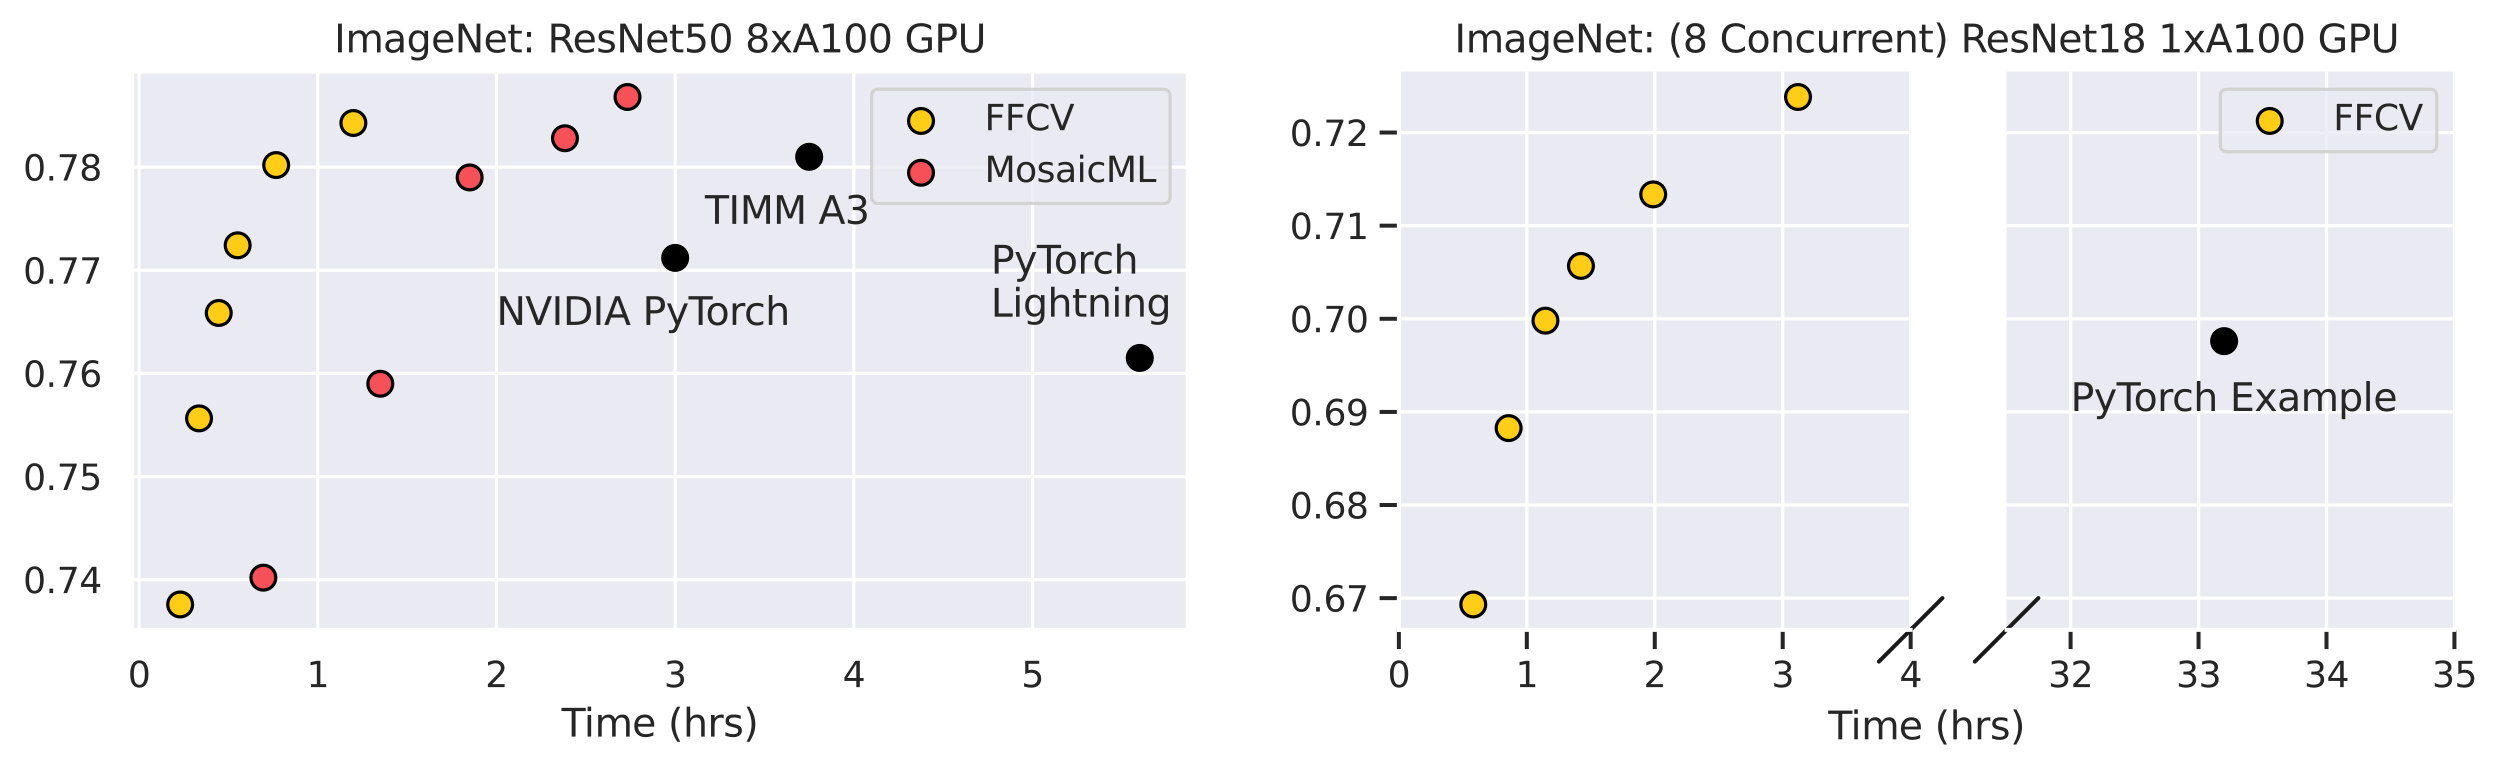 <?xml version="1.0" encoding="utf-8" standalone="no"?>
<!DOCTYPE svg PUBLIC "-//W3C//DTD SVG 1.1//EN"
  "http://www.w3.org/Graphics/SVG/1.1/DTD/svg11.dtd">
<svg xmlns:xlink="http://www.w3.org/1999/xlink" width="779.047pt" height="240.084pt" viewBox="0 0 779.047 240.084" xmlns="http://www.w3.org/2000/svg" version="1.1">
 <defs>
  <style type="text/css">*{stroke-linejoin: round; stroke-linecap: butt}</style>
 </defs>
 <g id="figure_1">
  <g id="patch_1">
   <path d="M 0 240.084 
L 779.047 240.084 
L 779.047 0 
L 0 0 
z
" style="fill: #ffffff"/>
  </g>
  <g id="axes_1">
   <g id="patch_2">
    <path d="M 41.192 196.27 
L 370.127 196.27 
L 370.127 22.318 
L 41.192 22.318 
z
" style="fill: #eaeaf2"/>
   </g>
   <g id="matplotlib.axis_1">
    <g id="xtick_1">
     <g id="line2d_1">
      <path d="M 43.334 196.27 
L 43.334 22.318 
" clip-path="url(#p8d75acb237)" style="fill: none; stroke: #ffffff; stroke-linecap: round"/>
     </g>
     <g id="text_1">
      <!-- 0 -->
      <g style="fill: #262626" transform="translate(39.835 214.128)scale(0.11 -0.11)">
       <defs>
        <path id="DejaVuSans-30" d="M 2034 4250 
Q 1547 4250 1301 3770 
Q 1056 3291 1056 2328 
Q 1056 1369 1301 889 
Q 1547 409 2034 409 
Q 2525 409 2770 889 
Q 3016 1369 3016 2328 
Q 3016 3291 2770 3770 
Q 2525 4250 2034 4250 
z
M 2034 4750 
Q 2819 4750 3233 4129 
Q 3647 3509 3647 2328 
Q 3647 1150 3233 529 
Q 2819 -91 2034 -91 
Q 1250 -91 836 529 
Q 422 1150 422 2328 
Q 422 3509 836 4129 
Q 1250 4750 2034 4750 
z
" transform="scale(0.016)"/>
       </defs>
       <use xlink:href="#DejaVuSans-30"/>
      </g>
     </g>
    </g>
    <g id="xtick_2">
     <g id="line2d_2">
      <path d="M 99.02 196.27 
L 99.02 22.318 
" clip-path="url(#p8d75acb237)" style="fill: none; stroke: #ffffff; stroke-linecap: round"/>
     </g>
     <g id="text_2">
      <!-- 1 -->
      <g style="fill: #262626" transform="translate(95.52 214.128)scale(0.11 -0.11)">
       <defs>
        <path id="DejaVuSans-31" d="M 794 531 
L 1825 531 
L 1825 4091 
L 703 3866 
L 703 4441 
L 1819 4666 
L 2450 4666 
L 2450 531 
L 3481 531 
L 3481 0 
L 794 0 
L 794 531 
z
" transform="scale(0.016)"/>
       </defs>
       <use xlink:href="#DejaVuSans-31"/>
      </g>
     </g>
    </g>
    <g id="xtick_3">
     <g id="line2d_3">
      <path d="M 154.706 196.27 
L 154.706 22.318 
" clip-path="url(#p8d75acb237)" style="fill: none; stroke: #ffffff; stroke-linecap: round"/>
     </g>
     <g id="text_3">
      <!-- 2 -->
      <g style="fill: #262626" transform="translate(151.206 214.128)scale(0.11 -0.11)">
       <defs>
        <path id="DejaVuSans-32" d="M 1228 531 
L 3431 531 
L 3431 0 
L 469 0 
L 469 531 
Q 828 903 1448 1529 
Q 2069 2156 2228 2338 
Q 2531 2678 2651 2914 
Q 2772 3150 2772 3378 
Q 2772 3750 2511 3984 
Q 2250 4219 1831 4219 
Q 1534 4219 1204 4116 
Q 875 4013 500 3803 
L 500 4441 
Q 881 4594 1212 4672 
Q 1544 4750 1819 4750 
Q 2544 4750 2975 4387 
Q 3406 4025 3406 3419 
Q 3406 3131 3298 2873 
Q 3191 2616 2906 2266 
Q 2828 2175 2409 1742 
Q 1991 1309 1228 531 
z
" transform="scale(0.016)"/>
       </defs>
       <use xlink:href="#DejaVuSans-32"/>
      </g>
     </g>
    </g>
    <g id="xtick_4">
     <g id="line2d_4">
      <path d="M 210.392 196.27 
L 210.392 22.318 
" clip-path="url(#p8d75acb237)" style="fill: none; stroke: #ffffff; stroke-linecap: round"/>
     </g>
     <g id="text_4">
      <!-- 3 -->
      <g style="fill: #262626" transform="translate(206.892 214.128)scale(0.11 -0.11)">
       <defs>
        <path id="DejaVuSans-33" d="M 2597 2516 
Q 3050 2419 3304 2112 
Q 3559 1806 3559 1356 
Q 3559 666 3084 287 
Q 2609 -91 1734 -91 
Q 1441 -91 1130 -33 
Q 819 25 488 141 
L 488 750 
Q 750 597 1062 519 
Q 1375 441 1716 441 
Q 2309 441 2620 675 
Q 2931 909 2931 1356 
Q 2931 1769 2642 2001 
Q 2353 2234 1838 2234 
L 1294 2234 
L 1294 2753 
L 1863 2753 
Q 2328 2753 2575 2939 
Q 2822 3125 2822 3475 
Q 2822 3834 2567 4026 
Q 2313 4219 1838 4219 
Q 1578 4219 1281 4162 
Q 984 4106 628 3988 
L 628 4550 
Q 988 4650 1302 4700 
Q 1616 4750 1894 4750 
Q 2613 4750 3031 4423 
Q 3450 4097 3450 3541 
Q 3450 3153 3228 2886 
Q 3006 2619 2597 2516 
z
" transform="scale(0.016)"/>
       </defs>
       <use xlink:href="#DejaVuSans-33"/>
      </g>
     </g>
    </g>
    <g id="xtick_5">
     <g id="line2d_5">
      <path d="M 266.078 196.27 
L 266.078 22.318 
" clip-path="url(#p8d75acb237)" style="fill: none; stroke: #ffffff; stroke-linecap: round"/>
     </g>
     <g id="text_5">
      <!-- 4 -->
      <g style="fill: #262626" transform="translate(262.578 214.128)scale(0.11 -0.11)">
       <defs>
        <path id="DejaVuSans-34" d="M 2419 4116 
L 825 1625 
L 2419 1625 
L 2419 4116 
z
M 2253 4666 
L 3047 4666 
L 3047 1625 
L 3713 1625 
L 3713 1100 
L 3047 1100 
L 3047 0 
L 2419 0 
L 2419 1100 
L 313 1100 
L 313 1709 
L 2253 4666 
z
" transform="scale(0.016)"/>
       </defs>
       <use xlink:href="#DejaVuSans-34"/>
      </g>
     </g>
    </g>
    <g id="xtick_6">
     <g id="line2d_6">
      <path d="M 321.764 196.27 
L 321.764 22.318 
" clip-path="url(#p8d75acb237)" style="fill: none; stroke: #ffffff; stroke-linecap: round"/>
     </g>
     <g id="text_6">
      <!-- 5 -->
      <g style="fill: #262626" transform="translate(318.264 214.128)scale(0.11 -0.11)">
       <defs>
        <path id="DejaVuSans-35" d="M 691 4666 
L 3169 4666 
L 3169 4134 
L 1269 4134 
L 1269 2991 
Q 1406 3038 1543 3061 
Q 1681 3084 1819 3084 
Q 2600 3084 3056 2656 
Q 3513 2228 3513 1497 
Q 3513 744 3044 326 
Q 2575 -91 1722 -91 
Q 1428 -91 1123 -41 
Q 819 9 494 109 
L 494 744 
Q 775 591 1075 516 
Q 1375 441 1709 441 
Q 2250 441 2565 725 
Q 2881 1009 2881 1497 
Q 2881 1984 2565 2268 
Q 2250 2553 1709 2553 
Q 1456 2553 1204 2497 
Q 953 2441 691 2322 
L 691 4666 
z
" transform="scale(0.016)"/>
       </defs>
       <use xlink:href="#DejaVuSans-35"/>
      </g>
     </g>
    </g>
    <g id="text_7">
     <!-- Time (hrs) -->
     <g style="fill: #262626" transform="translate(174.996 229.534)scale(0.12 -0.12)">
      <defs>
       <path id="DejaVuSans-54" d="M -19 4666 
L 3928 4666 
L 3928 4134 
L 2272 4134 
L 2272 0 
L 1638 0 
L 1638 4134 
L -19 4134 
L -19 4666 
z
" transform="scale(0.016)"/>
       <path id="DejaVuSans-69" d="M 603 3500 
L 1178 3500 
L 1178 0 
L 603 0 
L 603 3500 
z
M 603 4863 
L 1178 4863 
L 1178 4134 
L 603 4134 
L 603 4863 
z
" transform="scale(0.016)"/>
       <path id="DejaVuSans-6d" d="M 3328 2828 
Q 3544 3216 3844 3400 
Q 4144 3584 4550 3584 
Q 5097 3584 5394 3201 
Q 5691 2819 5691 2113 
L 5691 0 
L 5113 0 
L 5113 2094 
Q 5113 2597 4934 2840 
Q 4756 3084 4391 3084 
Q 3944 3084 3684 2787 
Q 3425 2491 3425 1978 
L 3425 0 
L 2847 0 
L 2847 2094 
Q 2847 2600 2669 2842 
Q 2491 3084 2119 3084 
Q 1678 3084 1418 2786 
Q 1159 2488 1159 1978 
L 1159 0 
L 581 0 
L 581 3500 
L 1159 3500 
L 1159 2956 
Q 1356 3278 1631 3431 
Q 1906 3584 2284 3584 
Q 2666 3584 2933 3390 
Q 3200 3197 3328 2828 
z
" transform="scale(0.016)"/>
       <path id="DejaVuSans-65" d="M 3597 1894 
L 3597 1613 
L 953 1613 
Q 991 1019 1311 708 
Q 1631 397 2203 397 
Q 2534 397 2845 478 
Q 3156 559 3463 722 
L 3463 178 
Q 3153 47 2828 -22 
Q 2503 -91 2169 -91 
Q 1331 -91 842 396 
Q 353 884 353 1716 
Q 353 2575 817 3079 
Q 1281 3584 2069 3584 
Q 2775 3584 3186 3129 
Q 3597 2675 3597 1894 
z
M 3022 2063 
Q 3016 2534 2758 2815 
Q 2500 3097 2075 3097 
Q 1594 3097 1305 2825 
Q 1016 2553 972 2059 
L 3022 2063 
z
" transform="scale(0.016)"/>
       <path id="DejaVuSans-20" transform="scale(0.016)"/>
       <path id="DejaVuSans-28" d="M 1984 4856 
Q 1566 4138 1362 3434 
Q 1159 2731 1159 2009 
Q 1159 1288 1364 580 
Q 1569 -128 1984 -844 
L 1484 -844 
Q 1016 -109 783 600 
Q 550 1309 550 2009 
Q 550 2706 781 3412 
Q 1013 4119 1484 4856 
L 1984 4856 
z
" transform="scale(0.016)"/>
       <path id="DejaVuSans-68" d="M 3513 2113 
L 3513 0 
L 2938 0 
L 2938 2094 
Q 2938 2591 2744 2837 
Q 2550 3084 2163 3084 
Q 1697 3084 1428 2787 
Q 1159 2491 1159 1978 
L 1159 0 
L 581 0 
L 581 4863 
L 1159 4863 
L 1159 2956 
Q 1366 3272 1645 3428 
Q 1925 3584 2291 3584 
Q 2894 3584 3203 3211 
Q 3513 2838 3513 2113 
z
" transform="scale(0.016)"/>
       <path id="DejaVuSans-72" d="M 2631 2963 
Q 2534 3019 2420 3045 
Q 2306 3072 2169 3072 
Q 1681 3072 1420 2755 
Q 1159 2438 1159 1844 
L 1159 0 
L 581 0 
L 581 3500 
L 1159 3500 
L 1159 2956 
Q 1341 3275 1631 3429 
Q 1922 3584 2338 3584 
Q 2397 3584 2469 3576 
Q 2541 3569 2628 3553 
L 2631 2963 
z
" transform="scale(0.016)"/>
       <path id="DejaVuSans-73" d="M 2834 3397 
L 2834 2853 
Q 2591 2978 2328 3040 
Q 2066 3103 1784 3103 
Q 1356 3103 1142 2972 
Q 928 2841 928 2578 
Q 928 2378 1081 2264 
Q 1234 2150 1697 2047 
L 1894 2003 
Q 2506 1872 2764 1633 
Q 3022 1394 3022 966 
Q 3022 478 2636 193 
Q 2250 -91 1575 -91 
Q 1294 -91 989 -36 
Q 684 19 347 128 
L 347 722 
Q 666 556 975 473 
Q 1284 391 1588 391 
Q 1994 391 2212 530 
Q 2431 669 2431 922 
Q 2431 1156 2273 1281 
Q 2116 1406 1581 1522 
L 1381 1569 
Q 847 1681 609 1914 
Q 372 2147 372 2553 
Q 372 3047 722 3315 
Q 1072 3584 1716 3584 
Q 2034 3584 2315 3537 
Q 2597 3491 2834 3397 
z
" transform="scale(0.016)"/>
       <path id="DejaVuSans-29" d="M 513 4856 
L 1013 4856 
Q 1481 4119 1714 3412 
Q 1947 2706 1947 2009 
Q 1947 1309 1714 600 
Q 1481 -109 1013 -844 
L 513 -844 
Q 928 -128 1133 580 
Q 1338 1288 1338 2009 
Q 1338 2731 1133 3434 
Q 928 4138 513 4856 
z
" transform="scale(0.016)"/>
      </defs>
      <use xlink:href="#DejaVuSans-54"/>
      <use xlink:href="#DejaVuSans-69" x="57.959"/>
      <use xlink:href="#DejaVuSans-6d" x="85.742"/>
      <use xlink:href="#DejaVuSans-65" x="183.154"/>
      <use xlink:href="#DejaVuSans-20" x="244.678"/>
      <use xlink:href="#DejaVuSans-28" x="276.465"/>
      <use xlink:href="#DejaVuSans-68" x="315.479"/>
      <use xlink:href="#DejaVuSans-72" x="378.857"/>
      <use xlink:href="#DejaVuSans-73" x="419.971"/>
      <use xlink:href="#DejaVuSans-29" x="472.07"/>
     </g>
    </g>
   </g>
   <g id="matplotlib.axis_2">
    <g id="ytick_1">
     <g id="line2d_7">
      <path d="M 41.192 180.649 
L 370.127 180.649 
" clip-path="url(#p8d75acb237)" style="fill: none; stroke: #ffffff; stroke-linecap: round"/>
     </g>
     <g id="text_8">
      <!-- 0.74 -->
      <g style="fill: #262626" transform="translate(7.2 184.828)scale(0.11 -0.11)">
       <defs>
        <path id="DejaVuSans-2e" d="M 684 794 
L 1344 794 
L 1344 0 
L 684 0 
L 684 794 
z
" transform="scale(0.016)"/>
        <path id="DejaVuSans-37" d="M 525 4666 
L 3525 4666 
L 3525 4397 
L 1831 0 
L 1172 0 
L 2766 4134 
L 525 4134 
L 525 4666 
z
" transform="scale(0.016)"/>
       </defs>
       <use xlink:href="#DejaVuSans-30"/>
       <use xlink:href="#DejaVuSans-2e" x="63.623"/>
       <use xlink:href="#DejaVuSans-37" x="95.41"/>
       <use xlink:href="#DejaVuSans-34" x="159.033"/>
      </g>
     </g>
    </g>
    <g id="ytick_2">
     <g id="line2d_8">
      <path d="M 41.192 148.507 
L 370.127 148.507 
" clip-path="url(#p8d75acb237)" style="fill: none; stroke: #ffffff; stroke-linecap: round"/>
     </g>
     <g id="text_9">
      <!-- 0.75 -->
      <g style="fill: #262626" transform="translate(7.2 152.686)scale(0.11 -0.11)">
       <use xlink:href="#DejaVuSans-30"/>
       <use xlink:href="#DejaVuSans-2e" x="63.623"/>
       <use xlink:href="#DejaVuSans-37" x="95.41"/>
       <use xlink:href="#DejaVuSans-35" x="159.033"/>
      </g>
     </g>
    </g>
    <g id="ytick_3">
     <g id="line2d_9">
      <path d="M 41.192 116.365 
L 370.127 116.365 
" clip-path="url(#p8d75acb237)" style="fill: none; stroke: #ffffff; stroke-linecap: round"/>
     </g>
     <g id="text_10">
      <!-- 0.76 -->
      <g style="fill: #262626" transform="translate(7.2 120.545)scale(0.11 -0.11)">
       <defs>
        <path id="DejaVuSans-36" d="M 2113 2584 
Q 1688 2584 1439 2293 
Q 1191 2003 1191 1497 
Q 1191 994 1439 701 
Q 1688 409 2113 409 
Q 2538 409 2786 701 
Q 3034 994 3034 1497 
Q 3034 2003 2786 2293 
Q 2538 2584 2113 2584 
z
M 3366 4563 
L 3366 3988 
Q 3128 4100 2886 4159 
Q 2644 4219 2406 4219 
Q 1781 4219 1451 3797 
Q 1122 3375 1075 2522 
Q 1259 2794 1537 2939 
Q 1816 3084 2150 3084 
Q 2853 3084 3261 2657 
Q 3669 2231 3669 1497 
Q 3669 778 3244 343 
Q 2819 -91 2113 -91 
Q 1303 -91 875 529 
Q 447 1150 447 2328 
Q 447 3434 972 4092 
Q 1497 4750 2381 4750 
Q 2619 4750 2861 4703 
Q 3103 4656 3366 4563 
z
" transform="scale(0.016)"/>
       </defs>
       <use xlink:href="#DejaVuSans-30"/>
       <use xlink:href="#DejaVuSans-2e" x="63.623"/>
       <use xlink:href="#DejaVuSans-37" x="95.41"/>
       <use xlink:href="#DejaVuSans-36" x="159.033"/>
      </g>
     </g>
    </g>
    <g id="ytick_4">
     <g id="line2d_10">
      <path d="M 41.192 84.223 
L 370.127 84.223 
" clip-path="url(#p8d75acb237)" style="fill: none; stroke: #ffffff; stroke-linecap: round"/>
     </g>
     <g id="text_11">
      <!-- 0.77 -->
      <g style="fill: #262626" transform="translate(7.2 88.403)scale(0.11 -0.11)">
       <use xlink:href="#DejaVuSans-30"/>
       <use xlink:href="#DejaVuSans-2e" x="63.623"/>
       <use xlink:href="#DejaVuSans-37" x="95.41"/>
       <use xlink:href="#DejaVuSans-37" x="159.033"/>
      </g>
     </g>
    </g>
    <g id="ytick_5">
     <g id="line2d_11">
      <path d="M 41.192 52.082 
L 370.127 52.082 
" clip-path="url(#p8d75acb237)" style="fill: none; stroke: #ffffff; stroke-linecap: round"/>
     </g>
     <g id="text_12">
      <!-- 0.78 -->
      <g style="fill: #262626" transform="translate(7.2 56.261)scale(0.11 -0.11)">
       <defs>
        <path id="DejaVuSans-38" d="M 2034 2216 
Q 1584 2216 1326 1975 
Q 1069 1734 1069 1313 
Q 1069 891 1326 650 
Q 1584 409 2034 409 
Q 2484 409 2743 651 
Q 3003 894 3003 1313 
Q 3003 1734 2745 1975 
Q 2488 2216 2034 2216 
z
M 1403 2484 
Q 997 2584 770 2862 
Q 544 3141 544 3541 
Q 544 4100 942 4425 
Q 1341 4750 2034 4750 
Q 2731 4750 3128 4425 
Q 3525 4100 3525 3541 
Q 3525 3141 3298 2862 
Q 3072 2584 2669 2484 
Q 3125 2378 3379 2068 
Q 3634 1759 3634 1313 
Q 3634 634 3220 271 
Q 2806 -91 2034 -91 
Q 1263 -91 848 271 
Q 434 634 434 1313 
Q 434 1759 690 2068 
Q 947 2378 1403 2484 
z
M 1172 3481 
Q 1172 3119 1398 2916 
Q 1625 2713 2034 2713 
Q 2441 2713 2670 2916 
Q 2900 3119 2900 3481 
Q 2900 3844 2670 4047 
Q 2441 4250 2034 4250 
Q 1625 4250 1398 4047 
Q 1172 3844 1172 3481 
z
" transform="scale(0.016)"/>
       </defs>
       <use xlink:href="#DejaVuSans-30"/>
       <use xlink:href="#DejaVuSans-2e" x="63.623"/>
       <use xlink:href="#DejaVuSans-37" x="95.41"/>
       <use xlink:href="#DejaVuSans-38" x="159.033"/>
      </g>
     </g>
    </g>
   </g>
   <g id="PathCollection_1">
    <defs>
     <path id="m6cb22c3fe3" d="M 0 3.873 
C 1.027 3.873 2.012 3.465 2.739 2.739 
C 3.465 2.012 3.873 1.027 3.873 0 
C 3.873 -1.027 3.465 -2.012 2.739 -2.739 
C 2.012 -3.465 1.027 -3.873 0 -3.873 
C -1.027 -3.873 -2.012 -3.465 -2.739 -2.739 
C -3.465 -2.012 -3.873 -1.027 -3.873 0 
C -3.873 1.027 -3.465 2.012 -2.739 2.739 
C -2.012 3.465 -1.027 3.873 0 3.873 
z
" style="stroke: #000000"/>
    </defs>
    <g clip-path="url(#p8d75acb237)">
     <use xlink:href="#m6cb22c3fe3" x="110.116" y="38.325" style="fill: #ffcd17; stroke: #000000"/>
     <use xlink:href="#m6cb22c3fe3" x="86.067" y="51.439" style="fill: #ffcd17; stroke: #000000"/>
     <use xlink:href="#m6cb22c3fe3" x="74.063" y="76.445" style="fill: #ffcd17; stroke: #000000"/>
     <use xlink:href="#m6cb22c3fe3" x="68.166" y="97.53" style="fill: #ffcd17; stroke: #000000"/>
     <use xlink:href="#m6cb22c3fe3" x="62.027" y="130.379" style="fill: #ffcd17; stroke: #000000"/>
     <use xlink:href="#m6cb22c3fe3" x="56.144" y="188.363" style="fill: #ffcd17; stroke: #000000"/>
    </g>
   </g>
   <g id="PathCollection_2">
    <defs>
     <path id="mec1ced4a1a" d="M 0 3.873 
C 1.027 3.873 2.012 3.465 2.739 2.739 
C 3.465 2.012 3.873 1.027 3.873 0 
C 3.873 -1.027 3.465 -2.012 2.739 -2.739 
C 2.012 -3.465 1.027 -3.873 0 -3.873 
C -1.027 -3.873 -2.012 -3.465 -2.739 -2.739 
C -3.465 -2.012 -3.873 -1.027 -3.873 0 
C -3.873 1.027 -3.465 2.012 -2.739 2.739 
C -2.012 3.465 -1.027 3.873 0 3.873 
z
" style="stroke: #000000"/>
    </defs>
    <g clip-path="url(#p8d75acb237)">
     <use xlink:href="#mec1ced4a1a" x="355.175" y="111.544" style="stroke: #000000"/>
    </g>
   </g>
   <g id="PathCollection_3">
    <defs>
     <path id="madb4b2af37" d="M 0 3.873 
C 1.027 3.873 2.012 3.465 2.739 2.739 
C 3.465 2.012 3.873 1.027 3.873 0 
C 3.873 -1.027 3.465 -2.012 2.739 -2.739 
C 2.012 -3.465 1.027 -3.873 0 -3.873 
C -1.027 -3.873 -2.012 -3.465 -2.739 -2.739 
C -3.465 -2.012 -3.873 -1.027 -3.873 0 
C -3.873 1.027 -3.465 2.012 -2.739 2.739 
C -2.012 3.465 -1.027 3.873 0 3.873 
z
" style="stroke: #000000"/>
    </defs>
    <g clip-path="url(#p8d75acb237)">
     <use xlink:href="#madb4b2af37" x="82.067" y="180.006" style="fill: #f65058; stroke: #000000"/>
    </g>
   </g>
   <g id="PathCollection_4">
    <g clip-path="url(#p8d75acb237)">
     <use xlink:href="#madb4b2af37" x="118.51" y="119.58" style="fill: #f65058; stroke: #000000"/>
    </g>
   </g>
   <g id="PathCollection_5">
    <g clip-path="url(#p8d75acb237)">
     <use xlink:href="#madb4b2af37" x="146.353" y="55.296" style="fill: #f65058; stroke: #000000"/>
    </g>
   </g>
   <g id="PathCollection_6">
    <g clip-path="url(#p8d75acb237)">
     <use xlink:href="#madb4b2af37" x="176.052" y="43.082" style="fill: #f65058; stroke: #000000"/>
    </g>
   </g>
   <g id="PathCollection_7">
    <g clip-path="url(#p8d75acb237)">
     <use xlink:href="#madb4b2af37" x="195.542" y="30.225" style="fill: #f65058; stroke: #000000"/>
    </g>
   </g>
   <g id="PathCollection_8">
    <g clip-path="url(#p8d75acb237)">
     <use xlink:href="#mec1ced4a1a" x="252.156" y="48.867" style="stroke: #000000"/>
    </g>
   </g>
   <g id="PathCollection_9">
    <g clip-path="url(#p8d75acb237)">
     <use xlink:href="#mec1ced4a1a" x="210.392" y="80.366" style="stroke: #000000"/>
    </g>
   </g>
   <g id="patch_3">
    <path d="M 41.192 196.27 
L 41.192 22.318 
" style="fill: none; stroke: #ffffff; stroke-width: 1.25; stroke-linejoin: miter; stroke-linecap: square"/>
   </g>
   <g id="patch_4">
    <path d="M 370.127 196.27 
L 370.127 22.318 
" style="fill: none; stroke: #ffffff; stroke-width: 1.25; stroke-linejoin: miter; stroke-linecap: square"/>
   </g>
   <g id="patch_5">
    <path d="M 41.192 196.27 
L 370.127 196.27 
" style="fill: none; stroke: #ffffff; stroke-width: 1.25; stroke-linejoin: miter; stroke-linecap: square"/>
   </g>
   <g id="patch_6">
    <path d="M 41.192 22.318 
L 370.127 22.318 
" style="fill: none; stroke: #ffffff; stroke-width: 1.25; stroke-linejoin: miter; stroke-linecap: square"/>
   </g>
   <g id="text_13">
    <!-- ImageNet: ResNet50 8xA100 GPU -->
    <g style="fill: #262626" transform="translate(104.125 16.318)scale(0.12 -0.12)">
     <defs>
      <path id="DejaVuSans-49" d="M 628 4666 
L 1259 4666 
L 1259 0 
L 628 0 
L 628 4666 
z
" transform="scale(0.016)"/>
      <path id="DejaVuSans-61" d="M 2194 1759 
Q 1497 1759 1228 1600 
Q 959 1441 959 1056 
Q 959 750 1161 570 
Q 1363 391 1709 391 
Q 2188 391 2477 730 
Q 2766 1069 2766 1631 
L 2766 1759 
L 2194 1759 
z
M 3341 1997 
L 3341 0 
L 2766 0 
L 2766 531 
Q 2569 213 2275 61 
Q 1981 -91 1556 -91 
Q 1019 -91 701 211 
Q 384 513 384 1019 
Q 384 1609 779 1909 
Q 1175 2209 1959 2209 
L 2766 2209 
L 2766 2266 
Q 2766 2663 2505 2880 
Q 2244 3097 1772 3097 
Q 1472 3097 1187 3025 
Q 903 2953 641 2809 
L 641 3341 
Q 956 3463 1253 3523 
Q 1550 3584 1831 3584 
Q 2591 3584 2966 3190 
Q 3341 2797 3341 1997 
z
" transform="scale(0.016)"/>
      <path id="DejaVuSans-67" d="M 2906 1791 
Q 2906 2416 2648 2759 
Q 2391 3103 1925 3103 
Q 1463 3103 1205 2759 
Q 947 2416 947 1791 
Q 947 1169 1205 825 
Q 1463 481 1925 481 
Q 2391 481 2648 825 
Q 2906 1169 2906 1791 
z
M 3481 434 
Q 3481 -459 3084 -895 
Q 2688 -1331 1869 -1331 
Q 1566 -1331 1297 -1286 
Q 1028 -1241 775 -1147 
L 775 -588 
Q 1028 -725 1275 -790 
Q 1522 -856 1778 -856 
Q 2344 -856 2625 -561 
Q 2906 -266 2906 331 
L 2906 616 
Q 2728 306 2450 153 
Q 2172 0 1784 0 
Q 1141 0 747 490 
Q 353 981 353 1791 
Q 353 2603 747 3093 
Q 1141 3584 1784 3584 
Q 2172 3584 2450 3431 
Q 2728 3278 2906 2969 
L 2906 3500 
L 3481 3500 
L 3481 434 
z
" transform="scale(0.016)"/>
      <path id="DejaVuSans-4e" d="M 628 4666 
L 1478 4666 
L 3547 763 
L 3547 4666 
L 4159 4666 
L 4159 0 
L 3309 0 
L 1241 3903 
L 1241 0 
L 628 0 
L 628 4666 
z
" transform="scale(0.016)"/>
      <path id="DejaVuSans-74" d="M 1172 4494 
L 1172 3500 
L 2356 3500 
L 2356 3053 
L 1172 3053 
L 1172 1153 
Q 1172 725 1289 603 
Q 1406 481 1766 481 
L 2356 481 
L 2356 0 
L 1766 0 
Q 1100 0 847 248 
Q 594 497 594 1153 
L 594 3053 
L 172 3053 
L 172 3500 
L 594 3500 
L 594 4494 
L 1172 4494 
z
" transform="scale(0.016)"/>
      <path id="DejaVuSans-3a" d="M 750 794 
L 1409 794 
L 1409 0 
L 750 0 
L 750 794 
z
M 750 3309 
L 1409 3309 
L 1409 2516 
L 750 2516 
L 750 3309 
z
" transform="scale(0.016)"/>
      <path id="DejaVuSans-52" d="M 2841 2188 
Q 3044 2119 3236 1894 
Q 3428 1669 3622 1275 
L 4263 0 
L 3584 0 
L 2988 1197 
Q 2756 1666 2539 1819 
Q 2322 1972 1947 1972 
L 1259 1972 
L 1259 0 
L 628 0 
L 628 4666 
L 2053 4666 
Q 2853 4666 3247 4331 
Q 3641 3997 3641 3322 
Q 3641 2881 3436 2590 
Q 3231 2300 2841 2188 
z
M 1259 4147 
L 1259 2491 
L 2053 2491 
Q 2509 2491 2742 2702 
Q 2975 2913 2975 3322 
Q 2975 3731 2742 3939 
Q 2509 4147 2053 4147 
L 1259 4147 
z
" transform="scale(0.016)"/>
      <path id="DejaVuSans-78" d="M 3513 3500 
L 2247 1797 
L 3578 0 
L 2900 0 
L 1881 1375 
L 863 0 
L 184 0 
L 1544 1831 
L 300 3500 
L 978 3500 
L 1906 2253 
L 2834 3500 
L 3513 3500 
z
" transform="scale(0.016)"/>
      <path id="DejaVuSans-41" d="M 2188 4044 
L 1331 1722 
L 3047 1722 
L 2188 4044 
z
M 1831 4666 
L 2547 4666 
L 4325 0 
L 3669 0 
L 3244 1197 
L 1141 1197 
L 716 0 
L 50 0 
L 1831 4666 
z
" transform="scale(0.016)"/>
      <path id="DejaVuSans-47" d="M 3809 666 
L 3809 1919 
L 2778 1919 
L 2778 2438 
L 4434 2438 
L 4434 434 
Q 4069 175 3628 42 
Q 3188 -91 2688 -91 
Q 1594 -91 976 548 
Q 359 1188 359 2328 
Q 359 3472 976 4111 
Q 1594 4750 2688 4750 
Q 3144 4750 3555 4637 
Q 3966 4525 4313 4306 
L 4313 3634 
Q 3963 3931 3569 4081 
Q 3175 4231 2741 4231 
Q 1884 4231 1454 3753 
Q 1025 3275 1025 2328 
Q 1025 1384 1454 906 
Q 1884 428 2741 428 
Q 3075 428 3337 486 
Q 3600 544 3809 666 
z
" transform="scale(0.016)"/>
      <path id="DejaVuSans-50" d="M 1259 4147 
L 1259 2394 
L 2053 2394 
Q 2494 2394 2734 2622 
Q 2975 2850 2975 3272 
Q 2975 3691 2734 3919 
Q 2494 4147 2053 4147 
L 1259 4147 
z
M 628 4666 
L 2053 4666 
Q 2838 4666 3239 4311 
Q 3641 3956 3641 3272 
Q 3641 2581 3239 2228 
Q 2838 1875 2053 1875 
L 1259 1875 
L 1259 0 
L 628 0 
L 628 4666 
z
" transform="scale(0.016)"/>
      <path id="DejaVuSans-55" d="M 556 4666 
L 1191 4666 
L 1191 1831 
Q 1191 1081 1462 751 
Q 1734 422 2344 422 
Q 2950 422 3222 751 
Q 3494 1081 3494 1831 
L 3494 4666 
L 4128 4666 
L 4128 1753 
Q 4128 841 3676 375 
Q 3225 -91 2344 -91 
Q 1459 -91 1007 375 
Q 556 841 556 1753 
L 556 4666 
z
" transform="scale(0.016)"/>
     </defs>
     <use xlink:href="#DejaVuSans-49"/>
     <use xlink:href="#DejaVuSans-6d" x="29.492"/>
     <use xlink:href="#DejaVuSans-61" x="126.904"/>
     <use xlink:href="#DejaVuSans-67" x="188.184"/>
     <use xlink:href="#DejaVuSans-65" x="251.66"/>
     <use xlink:href="#DejaVuSans-4e" x="313.184"/>
     <use xlink:href="#DejaVuSans-65" x="387.988"/>
     <use xlink:href="#DejaVuSans-74" x="449.512"/>
     <use xlink:href="#DejaVuSans-3a" x="488.721"/>
     <use xlink:href="#DejaVuSans-20" x="522.412"/>
     <use xlink:href="#DejaVuSans-52" x="554.199"/>
     <use xlink:href="#DejaVuSans-65" x="619.182"/>
     <use xlink:href="#DejaVuSans-73" x="680.705"/>
     <use xlink:href="#DejaVuSans-4e" x="732.805"/>
     <use xlink:href="#DejaVuSans-65" x="807.609"/>
     <use xlink:href="#DejaVuSans-74" x="869.133"/>
     <use xlink:href="#DejaVuSans-35" x="908.342"/>
     <use xlink:href="#DejaVuSans-30" x="971.965"/>
     <use xlink:href="#DejaVuSans-20" x="1035.588"/>
     <use xlink:href="#DejaVuSans-38" x="1067.375"/>
     <use xlink:href="#DejaVuSans-78" x="1130.998"/>
     <use xlink:href="#DejaVuSans-41" x="1190.178"/>
     <use xlink:href="#DejaVuSans-31" x="1258.586"/>
     <use xlink:href="#DejaVuSans-30" x="1322.209"/>
     <use xlink:href="#DejaVuSans-30" x="1385.832"/>
     <use xlink:href="#DejaVuSans-20" x="1449.455"/>
     <use xlink:href="#DejaVuSans-47" x="1481.242"/>
     <use xlink:href="#DejaVuSans-50" x="1558.732"/>
     <use xlink:href="#DejaVuSans-55" x="1619.035"/>
    </g>
   </g>
   <g id="legend_1">
    <g id="patch_7">
     <path d="M 273.81 63.41 
L 362.427 63.41 
Q 364.627 63.41 364.627 61.21 
L 364.627 30.018 
Q 364.627 27.818 362.427 27.818 
L 273.81 27.818 
Q 271.61 27.818 271.61 30.018 
L 271.61 61.21 
Q 271.61 63.41 273.81 63.41 
z
" style="fill: #eaeaf2; opacity: 0.8; stroke: #cccccc; stroke-linejoin: miter"/>
    </g>
    <g id="PathCollection_10">
     <g>
      <use xlink:href="#m6cb22c3fe3" x="287.01" y="37.689" style="fill: #ffcd17; stroke: #000000"/>
     </g>
    </g>
    <g id="text_14">
     <!-- FFCV -->
     <g style="fill: #262626" transform="translate(306.81 40.576)scale(0.11 -0.11)">
      <defs>
       <path id="DejaVuSans-46" d="M 628 4666 
L 3309 4666 
L 3309 4134 
L 1259 4134 
L 1259 2759 
L 3109 2759 
L 3109 2228 
L 1259 2228 
L 1259 0 
L 628 0 
L 628 4666 
z
" transform="scale(0.016)"/>
       <path id="DejaVuSans-43" d="M 4122 4306 
L 4122 3641 
Q 3803 3938 3442 4084 
Q 3081 4231 2675 4231 
Q 1875 4231 1450 3742 
Q 1025 3253 1025 2328 
Q 1025 1406 1450 917 
Q 1875 428 2675 428 
Q 3081 428 3442 575 
Q 3803 722 4122 1019 
L 4122 359 
Q 3791 134 3420 21 
Q 3050 -91 2638 -91 
Q 1578 -91 968 557 
Q 359 1206 359 2328 
Q 359 3453 968 4101 
Q 1578 4750 2638 4750 
Q 3056 4750 3426 4639 
Q 3797 4528 4122 4306 
z
" transform="scale(0.016)"/>
       <path id="DejaVuSans-56" d="M 1831 0 
L 50 4666 
L 709 4666 
L 2188 738 
L 3669 4666 
L 4325 4666 
L 2547 0 
L 1831 0 
z
" transform="scale(0.016)"/>
      </defs>
      <use xlink:href="#DejaVuSans-46"/>
      <use xlink:href="#DejaVuSans-46" x="57.52"/>
      <use xlink:href="#DejaVuSans-43" x="115.039"/>
      <use xlink:href="#DejaVuSans-56" x="184.863"/>
     </g>
    </g>
    <g id="PathCollection_11">
     <g>
      <use xlink:href="#madb4b2af37" x="287.01" y="53.835" style="fill: #f65058; stroke: #000000"/>
     </g>
    </g>
    <g id="text_15">
     <!-- MosaicML -->
     <g style="fill: #262626" transform="translate(306.81 56.722)scale(0.11 -0.11)">
      <defs>
       <path id="DejaVuSans-4d" d="M 628 4666 
L 1569 4666 
L 2759 1491 
L 3956 4666 
L 4897 4666 
L 4897 0 
L 4281 0 
L 4281 4097 
L 3078 897 
L 2444 897 
L 1241 4097 
L 1241 0 
L 628 0 
L 628 4666 
z
" transform="scale(0.016)"/>
       <path id="DejaVuSans-6f" d="M 1959 3097 
Q 1497 3097 1228 2736 
Q 959 2375 959 1747 
Q 959 1119 1226 758 
Q 1494 397 1959 397 
Q 2419 397 2687 759 
Q 2956 1122 2956 1747 
Q 2956 2369 2687 2733 
Q 2419 3097 1959 3097 
z
M 1959 3584 
Q 2709 3584 3137 3096 
Q 3566 2609 3566 1747 
Q 3566 888 3137 398 
Q 2709 -91 1959 -91 
Q 1206 -91 779 398 
Q 353 888 353 1747 
Q 353 2609 779 3096 
Q 1206 3584 1959 3584 
z
" transform="scale(0.016)"/>
       <path id="DejaVuSans-63" d="M 3122 3366 
L 3122 2828 
Q 2878 2963 2633 3030 
Q 2388 3097 2138 3097 
Q 1578 3097 1268 2742 
Q 959 2388 959 1747 
Q 959 1106 1268 751 
Q 1578 397 2138 397 
Q 2388 397 2633 464 
Q 2878 531 3122 666 
L 3122 134 
Q 2881 22 2623 -34 
Q 2366 -91 2075 -91 
Q 1284 -91 818 406 
Q 353 903 353 1747 
Q 353 2603 823 3093 
Q 1294 3584 2113 3584 
Q 2378 3584 2631 3529 
Q 2884 3475 3122 3366 
z
" transform="scale(0.016)"/>
       <path id="DejaVuSans-4c" d="M 628 4666 
L 1259 4666 
L 1259 531 
L 3531 531 
L 3531 0 
L 628 0 
L 628 4666 
z
" transform="scale(0.016)"/>
      </defs>
      <use xlink:href="#DejaVuSans-4d"/>
      <use xlink:href="#DejaVuSans-6f" x="86.279"/>
      <use xlink:href="#DejaVuSans-73" x="147.461"/>
      <use xlink:href="#DejaVuSans-61" x="199.561"/>
      <use xlink:href="#DejaVuSans-69" x="260.84"/>
      <use xlink:href="#DejaVuSans-63" x="288.623"/>
      <use xlink:href="#DejaVuSans-4d" x="343.604"/>
      <use xlink:href="#DejaVuSans-4c" x="429.883"/>
     </g>
    </g>
   </g>
   <g id="text_16">
    <!-- PyTorch -->
    <g style="fill: #262626" transform="translate(308.77 85.25)scale(0.12 -0.12)">
     <defs>
      <path id="DejaVuSans-79" d="M 2059 -325 
Q 1816 -950 1584 -1140 
Q 1353 -1331 966 -1331 
L 506 -1331 
L 506 -850 
L 844 -850 
Q 1081 -850 1212 -737 
Q 1344 -625 1503 -206 
L 1606 56 
L 191 3500 
L 800 3500 
L 1894 763 
L 2988 3500 
L 3597 3500 
L 2059 -325 
z
" transform="scale(0.016)"/>
     </defs>
     <use xlink:href="#DejaVuSans-50"/>
     <use xlink:href="#DejaVuSans-79" x="60.303"/>
     <use xlink:href="#DejaVuSans-54" x="119.482"/>
     <use xlink:href="#DejaVuSans-6f" x="163.566"/>
     <use xlink:href="#DejaVuSans-72" x="224.748"/>
     <use xlink:href="#DejaVuSans-63" x="263.611"/>
     <use xlink:href="#DejaVuSans-68" x="318.592"/>
    </g>
    <!-- Lightning -->
    <g style="fill: #262626" transform="translate(308.77 98.687)scale(0.12 -0.12)">
     <defs>
      <path id="DejaVuSans-6e" d="M 3513 2113 
L 3513 0 
L 2938 0 
L 2938 2094 
Q 2938 2591 2744 2837 
Q 2550 3084 2163 3084 
Q 1697 3084 1428 2787 
Q 1159 2491 1159 1978 
L 1159 0 
L 581 0 
L 581 3500 
L 1159 3500 
L 1159 2956 
Q 1366 3272 1645 3428 
Q 1925 3584 2291 3584 
Q 2894 3584 3203 3211 
Q 3513 2838 3513 2113 
z
" transform="scale(0.016)"/>
     </defs>
     <use xlink:href="#DejaVuSans-4c"/>
     <use xlink:href="#DejaVuSans-69" x="55.713"/>
     <use xlink:href="#DejaVuSans-67" x="83.496"/>
     <use xlink:href="#DejaVuSans-68" x="146.973"/>
     <use xlink:href="#DejaVuSans-74" x="210.352"/>
     <use xlink:href="#DejaVuSans-6e" x="249.561"/>
     <use xlink:href="#DejaVuSans-69" x="312.939"/>
     <use xlink:href="#DejaVuSans-6e" x="340.723"/>
     <use xlink:href="#DejaVuSans-67" x="404.102"/>
    </g>
   </g>
   <g id="text_17">
    <!-- TIMM A3 -->
    <g style="fill: #262626" transform="translate(219.673 69.76)scale(0.12 -0.12)">
     <use xlink:href="#DejaVuSans-54"/>
     <use xlink:href="#DejaVuSans-49" x="61.084"/>
     <use xlink:href="#DejaVuSans-4d" x="90.576"/>
     <use xlink:href="#DejaVuSans-4d" x="176.855"/>
     <use xlink:href="#DejaVuSans-20" x="263.135"/>
     <use xlink:href="#DejaVuSans-41" x="294.922"/>
     <use xlink:href="#DejaVuSans-33" x="363.33"/>
    </g>
   </g>
   <g id="text_18">
    <!-- NVIDIA PyTorch -->
    <g style="fill: #262626" transform="translate(154.706 101.259)scale(0.12 -0.12)">
     <defs>
      <path id="DejaVuSans-44" d="M 1259 4147 
L 1259 519 
L 2022 519 
Q 2988 519 3436 956 
Q 3884 1394 3884 2338 
Q 3884 3275 3436 3711 
Q 2988 4147 2022 4147 
L 1259 4147 
z
M 628 4666 
L 1925 4666 
Q 3281 4666 3915 4102 
Q 4550 3538 4550 2338 
Q 4550 1131 3912 565 
Q 3275 0 1925 0 
L 628 0 
L 628 4666 
z
" transform="scale(0.016)"/>
     </defs>
     <use xlink:href="#DejaVuSans-4e"/>
     <use xlink:href="#DejaVuSans-56" x="74.805"/>
     <use xlink:href="#DejaVuSans-49" x="143.213"/>
     <use xlink:href="#DejaVuSans-44" x="172.705"/>
     <use xlink:href="#DejaVuSans-49" x="249.707"/>
     <use xlink:href="#DejaVuSans-41" x="279.199"/>
     <use xlink:href="#DejaVuSans-20" x="347.607"/>
     <use xlink:href="#DejaVuSans-50" x="379.395"/>
     <use xlink:href="#DejaVuSans-79" x="439.697"/>
     <use xlink:href="#DejaVuSans-54" x="498.877"/>
     <use xlink:href="#DejaVuSans-6f" x="542.961"/>
     <use xlink:href="#DejaVuSans-72" x="604.143"/>
     <use xlink:href="#DejaVuSans-63" x="643.006"/>
     <use xlink:href="#DejaVuSans-68" x="697.986"/>
    </g>
   </g>
  </g>
  <g id="axes_2">
   <g id="patch_8">
    <path d="M 435.914 196.27 
L 595.397 196.27 
L 595.397 22.318 
L 435.914 22.318 
z
" style="fill: #eaeaf2"/>
   </g>
   <g id="matplotlib.axis_3">
    <g id="xtick_7">
     <g id="line2d_12">
      <path d="M 435.914 196.27 
L 435.914 22.318 
" clip-path="url(#pd02ff67623)" style="fill: none; stroke: #ffffff; stroke-linecap: round"/>
     </g>
     <g id="line2d_13">
      <defs>
       <path id="m2ff0df853e" d="M 0 0 
L 0 6 
" style="stroke: #262626; stroke-width: 1.25"/>
      </defs>
      <g>
       <use xlink:href="#m2ff0df853e" x="435.914" y="196.27" style="fill: #262626; stroke: #262626; stroke-width: 1.25"/>
      </g>
     </g>
     <g id="text_19">
      <!-- 0 -->
      <g style="fill: #262626" transform="translate(432.414 214.128)scale(0.11 -0.11)">
       <use xlink:href="#DejaVuSans-30"/>
      </g>
     </g>
    </g>
    <g id="xtick_8">
     <g id="line2d_14">
      <path d="M 475.785 196.27 
L 475.785 22.318 
" clip-path="url(#pd02ff67623)" style="fill: none; stroke: #ffffff; stroke-linecap: round"/>
     </g>
     <g id="line2d_15">
      <g>
       <use xlink:href="#m2ff0df853e" x="475.785" y="196.27" style="fill: #262626; stroke: #262626; stroke-width: 1.25"/>
      </g>
     </g>
     <g id="text_20">
      <!-- 1 -->
      <g style="fill: #262626" transform="translate(472.285 214.128)scale(0.11 -0.11)">
       <use xlink:href="#DejaVuSans-31"/>
      </g>
     </g>
    </g>
    <g id="xtick_9">
     <g id="line2d_16">
      <path d="M 515.656 196.27 
L 515.656 22.318 
" clip-path="url(#pd02ff67623)" style="fill: none; stroke: #ffffff; stroke-linecap: round"/>
     </g>
     <g id="line2d_17">
      <g>
       <use xlink:href="#m2ff0df853e" x="515.656" y="196.27" style="fill: #262626; stroke: #262626; stroke-width: 1.25"/>
      </g>
     </g>
     <g id="text_21">
      <!-- 2 -->
      <g style="fill: #262626" transform="translate(512.156 214.128)scale(0.11 -0.11)">
       <use xlink:href="#DejaVuSans-32"/>
      </g>
     </g>
    </g>
    <g id="xtick_10">
     <g id="line2d_18">
      <path d="M 555.526 196.27 
L 555.526 22.318 
" clip-path="url(#pd02ff67623)" style="fill: none; stroke: #ffffff; stroke-linecap: round"/>
     </g>
     <g id="line2d_19">
      <g>
       <use xlink:href="#m2ff0df853e" x="555.526" y="196.27" style="fill: #262626; stroke: #262626; stroke-width: 1.25"/>
      </g>
     </g>
     <g id="text_22">
      <!-- 3 -->
      <g style="fill: #262626" transform="translate(552.027 214.128)scale(0.11 -0.11)">
       <use xlink:href="#DejaVuSans-33"/>
      </g>
     </g>
    </g>
    <g id="xtick_11">
     <g id="line2d_20">
      <path d="M 595.397 196.27 
L 595.397 22.318 
" clip-path="url(#pd02ff67623)" style="fill: none; stroke: #ffffff; stroke-linecap: round"/>
     </g>
     <g id="line2d_21">
      <g>
       <use xlink:href="#m2ff0df853e" x="595.397" y="196.27" style="fill: #262626; stroke: #262626; stroke-width: 1.25"/>
      </g>
     </g>
     <g id="text_23">
      <!-- 4 -->
      <g style="fill: #262626" transform="translate(591.898 214.128)scale(0.11 -0.11)">
       <use xlink:href="#DejaVuSans-34"/>
      </g>
     </g>
    </g>
   </g>
   <g id="matplotlib.axis_4">
    <g id="ytick_6">
     <g id="line2d_22">
      <path d="M 435.914 186.39 
L 595.397 186.39 
" clip-path="url(#pd02ff67623)" style="fill: none; stroke: #ffffff; stroke-linecap: round"/>
     </g>
     <g id="line2d_23">
      <defs>
       <path id="m890e72e16d" d="M 0 0 
L -6 0 
" style="stroke: #262626; stroke-width: 1.25"/>
      </defs>
      <g>
       <use xlink:href="#m890e72e16d" x="435.914" y="186.39" style="fill: #262626; stroke: #262626; stroke-width: 1.25"/>
      </g>
     </g>
     <g id="text_24">
      <!-- 0.67 -->
      <g style="fill: #262626" transform="translate(401.922 190.569)scale(0.11 -0.11)">
       <use xlink:href="#DejaVuSans-30"/>
       <use xlink:href="#DejaVuSans-2e" x="63.623"/>
       <use xlink:href="#DejaVuSans-36" x="95.41"/>
       <use xlink:href="#DejaVuSans-37" x="159.033"/>
      </g>
     </g>
    </g>
    <g id="ytick_7">
     <g id="line2d_24">
      <path d="M 435.914 157.374 
L 595.397 157.374 
" clip-path="url(#pd02ff67623)" style="fill: none; stroke: #ffffff; stroke-linecap: round"/>
     </g>
     <g id="line2d_25">
      <g>
       <use xlink:href="#m890e72e16d" x="435.914" y="157.374" style="fill: #262626; stroke: #262626; stroke-width: 1.25"/>
      </g>
     </g>
     <g id="text_25">
      <!-- 0.68 -->
      <g style="fill: #262626" transform="translate(401.922 161.553)scale(0.11 -0.11)">
       <use xlink:href="#DejaVuSans-30"/>
       <use xlink:href="#DejaVuSans-2e" x="63.623"/>
       <use xlink:href="#DejaVuSans-36" x="95.41"/>
       <use xlink:href="#DejaVuSans-38" x="159.033"/>
      </g>
     </g>
    </g>
    <g id="ytick_8">
     <g id="line2d_26">
      <path d="M 435.914 128.358 
L 595.397 128.358 
" clip-path="url(#pd02ff67623)" style="fill: none; stroke: #ffffff; stroke-linecap: round"/>
     </g>
     <g id="line2d_27">
      <g>
       <use xlink:href="#m890e72e16d" x="435.914" y="128.358" style="fill: #262626; stroke: #262626; stroke-width: 1.25"/>
      </g>
     </g>
     <g id="text_26">
      <!-- 0.69 -->
      <g style="fill: #262626" transform="translate(401.922 132.537)scale(0.11 -0.11)">
       <defs>
        <path id="DejaVuSans-39" d="M 703 97 
L 703 672 
Q 941 559 1184 500 
Q 1428 441 1663 441 
Q 2288 441 2617 861 
Q 2947 1281 2994 2138 
Q 2813 1869 2534 1725 
Q 2256 1581 1919 1581 
Q 1219 1581 811 2004 
Q 403 2428 403 3163 
Q 403 3881 828 4315 
Q 1253 4750 1959 4750 
Q 2769 4750 3195 4129 
Q 3622 3509 3622 2328 
Q 3622 1225 3098 567 
Q 2575 -91 1691 -91 
Q 1453 -91 1209 -44 
Q 966 3 703 97 
z
M 1959 2075 
Q 2384 2075 2632 2365 
Q 2881 2656 2881 3163 
Q 2881 3666 2632 3958 
Q 2384 4250 1959 4250 
Q 1534 4250 1286 3958 
Q 1038 3666 1038 3163 
Q 1038 2656 1286 2365 
Q 1534 2075 1959 2075 
z
" transform="scale(0.016)"/>
       </defs>
       <use xlink:href="#DejaVuSans-30"/>
       <use xlink:href="#DejaVuSans-2e" x="63.623"/>
       <use xlink:href="#DejaVuSans-36" x="95.41"/>
       <use xlink:href="#DejaVuSans-39" x="159.033"/>
      </g>
     </g>
    </g>
    <g id="ytick_9">
     <g id="line2d_28">
      <path d="M 435.914 99.342 
L 595.397 99.342 
" clip-path="url(#pd02ff67623)" style="fill: none; stroke: #ffffff; stroke-linecap: round"/>
     </g>
     <g id="line2d_29">
      <g>
       <use xlink:href="#m890e72e16d" x="435.914" y="99.342" style="fill: #262626; stroke: #262626; stroke-width: 1.25"/>
      </g>
     </g>
     <g id="text_27">
      <!-- 0.70 -->
      <g style="fill: #262626" transform="translate(401.922 103.521)scale(0.11 -0.11)">
       <use xlink:href="#DejaVuSans-30"/>
       <use xlink:href="#DejaVuSans-2e" x="63.623"/>
       <use xlink:href="#DejaVuSans-37" x="95.41"/>
       <use xlink:href="#DejaVuSans-30" x="159.033"/>
      </g>
     </g>
    </g>
    <g id="ytick_10">
     <g id="line2d_30">
      <path d="M 435.914 70.325 
L 595.397 70.325 
" clip-path="url(#pd02ff67623)" style="fill: none; stroke: #ffffff; stroke-linecap: round"/>
     </g>
     <g id="line2d_31">
      <g>
       <use xlink:href="#m890e72e16d" x="435.914" y="70.325" style="fill: #262626; stroke: #262626; stroke-width: 1.25"/>
      </g>
     </g>
     <g id="text_28">
      <!-- 0.71 -->
      <g style="fill: #262626" transform="translate(401.922 74.504)scale(0.11 -0.11)">
       <use xlink:href="#DejaVuSans-30"/>
       <use xlink:href="#DejaVuSans-2e" x="63.623"/>
       <use xlink:href="#DejaVuSans-37" x="95.41"/>
       <use xlink:href="#DejaVuSans-31" x="159.033"/>
      </g>
     </g>
    </g>
    <g id="ytick_11">
     <g id="line2d_32">
      <path d="M 435.914 41.309 
L 595.397 41.309 
" clip-path="url(#pd02ff67623)" style="fill: none; stroke: #ffffff; stroke-linecap: round"/>
     </g>
     <g id="line2d_33">
      <g>
       <use xlink:href="#m890e72e16d" x="435.914" y="41.309" style="fill: #262626; stroke: #262626; stroke-width: 1.25"/>
      </g>
     </g>
     <g id="text_29">
      <!-- 0.72 -->
      <g style="fill: #262626" transform="translate(401.922 45.488)scale(0.11 -0.11)">
       <use xlink:href="#DejaVuSans-30"/>
       <use xlink:href="#DejaVuSans-2e" x="63.623"/>
       <use xlink:href="#DejaVuSans-37" x="95.41"/>
       <use xlink:href="#DejaVuSans-32" x="159.033"/>
      </g>
     </g>
    </g>
   </g>
   <g id="PathCollection_12">
    <g clip-path="url(#pd02ff67623)">
     <use xlink:href="#m6cb22c3fe3" x="560.299" y="30.225" style="fill: #ffcd17; stroke: #000000"/>
     <use xlink:href="#m6cb22c3fe3" x="515.173" y="60.576" style="fill: #ffcd17; stroke: #000000"/>
     <use xlink:href="#m6cb22c3fe3" x="492.655" y="82.86" style="fill: #ffcd17; stroke: #000000"/>
     <use xlink:href="#m6cb22c3fe3" x="481.588" y="99.922" style="fill: #ffcd17; stroke: #000000"/>
     <use xlink:href="#m6cb22c3fe3" x="470.115" y="133.406" style="fill: #ffcd17; stroke: #000000"/>
     <use xlink:href="#m6cb22c3fe3" x="459.099" y="188.363" style="fill: #ffcd17; stroke: #000000"/>
    </g>
   </g>
   <g id="PathCollection_13">
    <g clip-path="url(#pd02ff67623)">
     <use xlink:href="#mec1ced4a1a" x="1759.627" y="106.305" style="stroke: #000000"/>
    </g>
   </g>
   <g id="line2d_34">
    <path d="M 585.493 206.174 
L 605.301 186.366 
" style="fill: none; stroke: #1a1a1a; stroke-width: 1.25; stroke-linecap: round"/>
   </g>
   <g id="patch_9">
    <path d="M 435.914 196.27 
L 435.914 22.318 
" style="fill: none; stroke: #ffffff; stroke-width: 1.25; stroke-linejoin: miter; stroke-linecap: square"/>
   </g>
   <g id="patch_10">
    <path d="M 435.914 196.27 
L 595.397 196.27 
" style="fill: none; stroke: #ffffff; stroke-width: 1.25; stroke-linejoin: miter; stroke-linecap: square"/>
   </g>
  </g>
  <g id="axes_3">
   <g id="patch_11">
    <path d="M 625.3 196.27 
L 764.848 196.27 
L 764.848 22.318 
L 625.3 22.318 
z
" style="fill: #eaeaf2"/>
   </g>
   <g id="matplotlib.axis_5">
    <g id="xtick_12">
     <g id="line2d_35">
      <path d="M 645.236 196.27 
L 645.236 22.318 
" clip-path="url(#pf49f256424)" style="fill: none; stroke: #ffffff; stroke-linecap: round"/>
     </g>
     <g id="line2d_36">
      <g>
       <use xlink:href="#m2ff0df853e" x="645.236" y="196.27" style="fill: #262626; stroke: #262626; stroke-width: 1.25"/>
      </g>
     </g>
     <g id="text_30">
      <!-- 32 -->
      <g style="fill: #262626" transform="translate(638.237 214.128)scale(0.11 -0.11)">
       <use xlink:href="#DejaVuSans-33"/>
       <use xlink:href="#DejaVuSans-32" x="63.623"/>
      </g>
     </g>
    </g>
    <g id="xtick_13">
     <g id="line2d_37">
      <path d="M 685.107 196.27 
L 685.107 22.318 
" clip-path="url(#pf49f256424)" style="fill: none; stroke: #ffffff; stroke-linecap: round"/>
     </g>
     <g id="line2d_38">
      <g>
       <use xlink:href="#m2ff0df853e" x="685.107" y="196.27" style="fill: #262626; stroke: #262626; stroke-width: 1.25"/>
      </g>
     </g>
     <g id="text_31">
      <!-- 33 -->
      <g style="fill: #262626" transform="translate(678.108 214.128)scale(0.11 -0.11)">
       <use xlink:href="#DejaVuSans-33"/>
       <use xlink:href="#DejaVuSans-33" x="63.623"/>
      </g>
     </g>
    </g>
    <g id="xtick_14">
     <g id="line2d_39">
      <path d="M 724.978 196.27 
L 724.978 22.318 
" clip-path="url(#pf49f256424)" style="fill: none; stroke: #ffffff; stroke-linecap: round"/>
     </g>
     <g id="line2d_40">
      <g>
       <use xlink:href="#m2ff0df853e" x="724.978" y="196.27" style="fill: #262626; stroke: #262626; stroke-width: 1.25"/>
      </g>
     </g>
     <g id="text_32">
      <!-- 34 -->
      <g style="fill: #262626" transform="translate(717.979 214.128)scale(0.11 -0.11)">
       <use xlink:href="#DejaVuSans-33"/>
       <use xlink:href="#DejaVuSans-34" x="63.623"/>
      </g>
     </g>
    </g>
    <g id="xtick_15">
     <g id="line2d_41">
      <path d="M 764.848 196.27 
L 764.848 22.318 
" clip-path="url(#pf49f256424)" style="fill: none; stroke: #ffffff; stroke-linecap: round"/>
     </g>
     <g id="line2d_42">
      <g>
       <use xlink:href="#m2ff0df853e" x="764.848" y="196.27" style="fill: #262626; stroke: #262626; stroke-width: 1.25"/>
      </g>
     </g>
     <g id="text_33">
      <!-- 35 -->
      <g style="fill: #262626" transform="translate(757.85 214.128)scale(0.11 -0.11)">
       <use xlink:href="#DejaVuSans-33"/>
       <use xlink:href="#DejaVuSans-35" x="63.623"/>
      </g>
     </g>
    </g>
   </g>
   <g id="matplotlib.axis_6">
    <g id="ytick_12">
     <g id="line2d_43">
      <path d="M 625.3 186.39 
L 764.848 186.39 
" clip-path="url(#pf49f256424)" style="fill: none; stroke: #ffffff; stroke-linecap: round"/>
     </g>
    </g>
    <g id="ytick_13">
     <g id="line2d_44">
      <path d="M 625.3 157.374 
L 764.848 157.374 
" clip-path="url(#pf49f256424)" style="fill: none; stroke: #ffffff; stroke-linecap: round"/>
     </g>
    </g>
    <g id="ytick_14">
     <g id="line2d_45">
      <path d="M 625.3 128.358 
L 764.848 128.358 
" clip-path="url(#pf49f256424)" style="fill: none; stroke: #ffffff; stroke-linecap: round"/>
     </g>
    </g>
    <g id="ytick_15">
     <g id="line2d_46">
      <path d="M 625.3 99.342 
L 764.848 99.342 
" clip-path="url(#pf49f256424)" style="fill: none; stroke: #ffffff; stroke-linecap: round"/>
     </g>
    </g>
    <g id="ytick_16">
     <g id="line2d_47">
      <path d="M 625.3 70.325 
L 764.848 70.325 
" clip-path="url(#pf49f256424)" style="fill: none; stroke: #ffffff; stroke-linecap: round"/>
     </g>
    </g>
    <g id="ytick_17">
     <g id="line2d_48">
      <path d="M 625.3 41.309 
L 764.848 41.309 
" clip-path="url(#pf49f256424)" style="fill: none; stroke: #ffffff; stroke-linecap: round"/>
     </g>
    </g>
   </g>
   <g id="PathCollection_14">
    <g clip-path="url(#pf49f256424)"/>
   </g>
   <g id="PathCollection_15">
    <g clip-path="url(#pf49f256424)">
     <use xlink:href="#mec1ced4a1a" x="693.081" y="106.305" style="stroke: #000000"/>
    </g>
   </g>
   <g id="line2d_49">
    <path d="M 615.396 206.174 
L 635.204 186.366 
" style="fill: none; stroke: #1a1a1a; stroke-width: 1.25; stroke-linecap: round"/>
   </g>
   <g id="patch_12">
    <path d="M 625.3 196.27 
L 764.848 196.27 
" style="fill: none; stroke: #ffffff; stroke-width: 1.25; stroke-linejoin: miter; stroke-linecap: square"/>
   </g>
   <g id="text_34">
    <!-- PyTorch Example -->
    <g style="fill: #262626" transform="translate(645.236 128.068)scale(0.12 -0.12)">
     <defs>
      <path id="DejaVuSans-45" d="M 628 4666 
L 3578 4666 
L 3578 4134 
L 1259 4134 
L 1259 2753 
L 3481 2753 
L 3481 2222 
L 1259 2222 
L 1259 531 
L 3634 531 
L 3634 0 
L 628 0 
L 628 4666 
z
" transform="scale(0.016)"/>
      <path id="DejaVuSans-70" d="M 1159 525 
L 1159 -1331 
L 581 -1331 
L 581 3500 
L 1159 3500 
L 1159 2969 
Q 1341 3281 1617 3432 
Q 1894 3584 2278 3584 
Q 2916 3584 3314 3078 
Q 3713 2572 3713 1747 
Q 3713 922 3314 415 
Q 2916 -91 2278 -91 
Q 1894 -91 1617 61 
Q 1341 213 1159 525 
z
M 3116 1747 
Q 3116 2381 2855 2742 
Q 2594 3103 2138 3103 
Q 1681 3103 1420 2742 
Q 1159 2381 1159 1747 
Q 1159 1113 1420 752 
Q 1681 391 2138 391 
Q 2594 391 2855 752 
Q 3116 1113 3116 1747 
z
" transform="scale(0.016)"/>
      <path id="DejaVuSans-6c" d="M 603 4863 
L 1178 4863 
L 1178 0 
L 603 0 
L 603 4863 
z
" transform="scale(0.016)"/>
     </defs>
     <use xlink:href="#DejaVuSans-50"/>
     <use xlink:href="#DejaVuSans-79" x="60.303"/>
     <use xlink:href="#DejaVuSans-54" x="119.482"/>
     <use xlink:href="#DejaVuSans-6f" x="163.566"/>
     <use xlink:href="#DejaVuSans-72" x="224.748"/>
     <use xlink:href="#DejaVuSans-63" x="263.611"/>
     <use xlink:href="#DejaVuSans-68" x="318.592"/>
     <use xlink:href="#DejaVuSans-20" x="381.971"/>
     <use xlink:href="#DejaVuSans-45" x="413.758"/>
     <use xlink:href="#DejaVuSans-78" x="476.941"/>
     <use xlink:href="#DejaVuSans-61" x="536.121"/>
     <use xlink:href="#DejaVuSans-6d" x="597.4"/>
     <use xlink:href="#DejaVuSans-70" x="694.812"/>
     <use xlink:href="#DejaVuSans-6c" x="758.289"/>
     <use xlink:href="#DejaVuSans-65" x="786.072"/>
    </g>
   </g>
  </g>
  <g id="axes_4">
   <g id="patch_13">
    <path d="M 435.914 196.27 
L 764.848 196.27 
L 764.848 22.318 
L 435.914 22.318 
L 435.914 196.27 
z
" style="fill: none"/>
   </g>
   <g id="matplotlib.axis_7">
    <g id="text_35">
     <!-- Time (hrs) -->
     <g style="fill: #262626" transform="translate(569.717 230.388)scale(0.12 -0.12)">
      <use xlink:href="#DejaVuSans-54"/>
      <use xlink:href="#DejaVuSans-69" x="57.959"/>
      <use xlink:href="#DejaVuSans-6d" x="85.742"/>
      <use xlink:href="#DejaVuSans-65" x="183.154"/>
      <use xlink:href="#DejaVuSans-20" x="244.678"/>
      <use xlink:href="#DejaVuSans-28" x="276.465"/>
      <use xlink:href="#DejaVuSans-68" x="315.479"/>
      <use xlink:href="#DejaVuSans-72" x="378.857"/>
      <use xlink:href="#DejaVuSans-73" x="419.971"/>
      <use xlink:href="#DejaVuSans-29" x="472.07"/>
     </g>
    </g>
   </g>
   <g id="matplotlib.axis_8"/>
   <g id="text_36">
    <!-- ImageNet: (8 Concurrent) ResNet18 1xA100 GPU -->
    <g style="fill: #262626" transform="translate(453.228 16.318)scale(0.12 -0.12)">
     <defs>
      <path id="DejaVuSans-75" d="M 544 1381 
L 544 3500 
L 1119 3500 
L 1119 1403 
Q 1119 906 1312 657 
Q 1506 409 1894 409 
Q 2359 409 2629 706 
Q 2900 1003 2900 1516 
L 2900 3500 
L 3475 3500 
L 3475 0 
L 2900 0 
L 2900 538 
Q 2691 219 2414 64 
Q 2138 -91 1772 -91 
Q 1169 -91 856 284 
Q 544 659 544 1381 
z
M 1991 3584 
L 1991 3584 
z
" transform="scale(0.016)"/>
     </defs>
     <use xlink:href="#DejaVuSans-49"/>
     <use xlink:href="#DejaVuSans-6d" x="29.492"/>
     <use xlink:href="#DejaVuSans-61" x="126.904"/>
     <use xlink:href="#DejaVuSans-67" x="188.184"/>
     <use xlink:href="#DejaVuSans-65" x="251.66"/>
     <use xlink:href="#DejaVuSans-4e" x="313.184"/>
     <use xlink:href="#DejaVuSans-65" x="387.988"/>
     <use xlink:href="#DejaVuSans-74" x="449.512"/>
     <use xlink:href="#DejaVuSans-3a" x="488.721"/>
     <use xlink:href="#DejaVuSans-20" x="522.412"/>
     <use xlink:href="#DejaVuSans-28" x="554.199"/>
     <use xlink:href="#DejaVuSans-38" x="593.213"/>
     <use xlink:href="#DejaVuSans-20" x="656.836"/>
     <use xlink:href="#DejaVuSans-43" x="688.623"/>
     <use xlink:href="#DejaVuSans-6f" x="758.447"/>
     <use xlink:href="#DejaVuSans-6e" x="819.629"/>
     <use xlink:href="#DejaVuSans-63" x="883.008"/>
     <use xlink:href="#DejaVuSans-75" x="937.988"/>
     <use xlink:href="#DejaVuSans-72" x="1001.367"/>
     <use xlink:href="#DejaVuSans-72" x="1040.73"/>
     <use xlink:href="#DejaVuSans-65" x="1079.594"/>
     <use xlink:href="#DejaVuSans-6e" x="1141.117"/>
     <use xlink:href="#DejaVuSans-74" x="1204.496"/>
     <use xlink:href="#DejaVuSans-29" x="1243.705"/>
     <use xlink:href="#DejaVuSans-20" x="1282.719"/>
     <use xlink:href="#DejaVuSans-52" x="1314.506"/>
     <use xlink:href="#DejaVuSans-65" x="1379.488"/>
     <use xlink:href="#DejaVuSans-73" x="1441.012"/>
     <use xlink:href="#DejaVuSans-4e" x="1493.111"/>
     <use xlink:href="#DejaVuSans-65" x="1567.916"/>
     <use xlink:href="#DejaVuSans-74" x="1629.439"/>
     <use xlink:href="#DejaVuSans-31" x="1668.648"/>
     <use xlink:href="#DejaVuSans-38" x="1732.271"/>
     <use xlink:href="#DejaVuSans-20" x="1795.895"/>
     <use xlink:href="#DejaVuSans-31" x="1827.682"/>
     <use xlink:href="#DejaVuSans-78" x="1891.305"/>
     <use xlink:href="#DejaVuSans-41" x="1950.484"/>
     <use xlink:href="#DejaVuSans-31" x="2018.893"/>
     <use xlink:href="#DejaVuSans-30" x="2082.516"/>
     <use xlink:href="#DejaVuSans-30" x="2146.139"/>
     <use xlink:href="#DejaVuSans-20" x="2209.762"/>
     <use xlink:href="#DejaVuSans-47" x="2241.549"/>
     <use xlink:href="#DejaVuSans-50" x="2319.039"/>
     <use xlink:href="#DejaVuSans-55" x="2379.342"/>
    </g>
   </g>
   <g id="legend_2">
    <g id="patch_14">
     <path d="M 694.089 47.264 
L 757.148 47.264 
Q 759.348 47.264 759.348 45.064 
L 759.348 30.018 
Q 759.348 27.818 757.148 27.818 
L 694.089 27.818 
Q 691.889 27.818 691.889 30.018 
L 691.889 45.064 
Q 691.889 47.264 694.089 47.264 
z
" style="fill: #eaeaf2; opacity: 0.8; stroke: #cccccc; stroke-linejoin: miter"/>
    </g>
    <g id="PathCollection_16">
     <g>
      <use xlink:href="#m6cb22c3fe3" x="707.289" y="37.689" style="fill: #ffcd17; stroke: #000000"/>
     </g>
    </g>
    <g id="text_37">
     <!-- FFCV -->
     <g style="fill: #262626" transform="translate(727.089 40.576)scale(0.11 -0.11)">
      <use xlink:href="#DejaVuSans-46"/>
      <use xlink:href="#DejaVuSans-46" x="57.52"/>
      <use xlink:href="#DejaVuSans-43" x="115.039"/>
      <use xlink:href="#DejaVuSans-56" x="184.863"/>
     </g>
    </g>
   </g>
  </g>
 </g>
 <defs>
  <clipPath id="p8d75acb237">
   <rect x="41.192" y="22.318" width="328.935" height="173.952"/>
  </clipPath>
  <clipPath id="pd02ff67623">
   <rect x="435.914" y="22.318" width="159.483" height="173.952"/>
  </clipPath>
  <clipPath id="pf49f256424">
   <rect x="625.3" y="22.318" width="139.548" height="173.952"/>
  </clipPath>
 </defs>
</svg>
